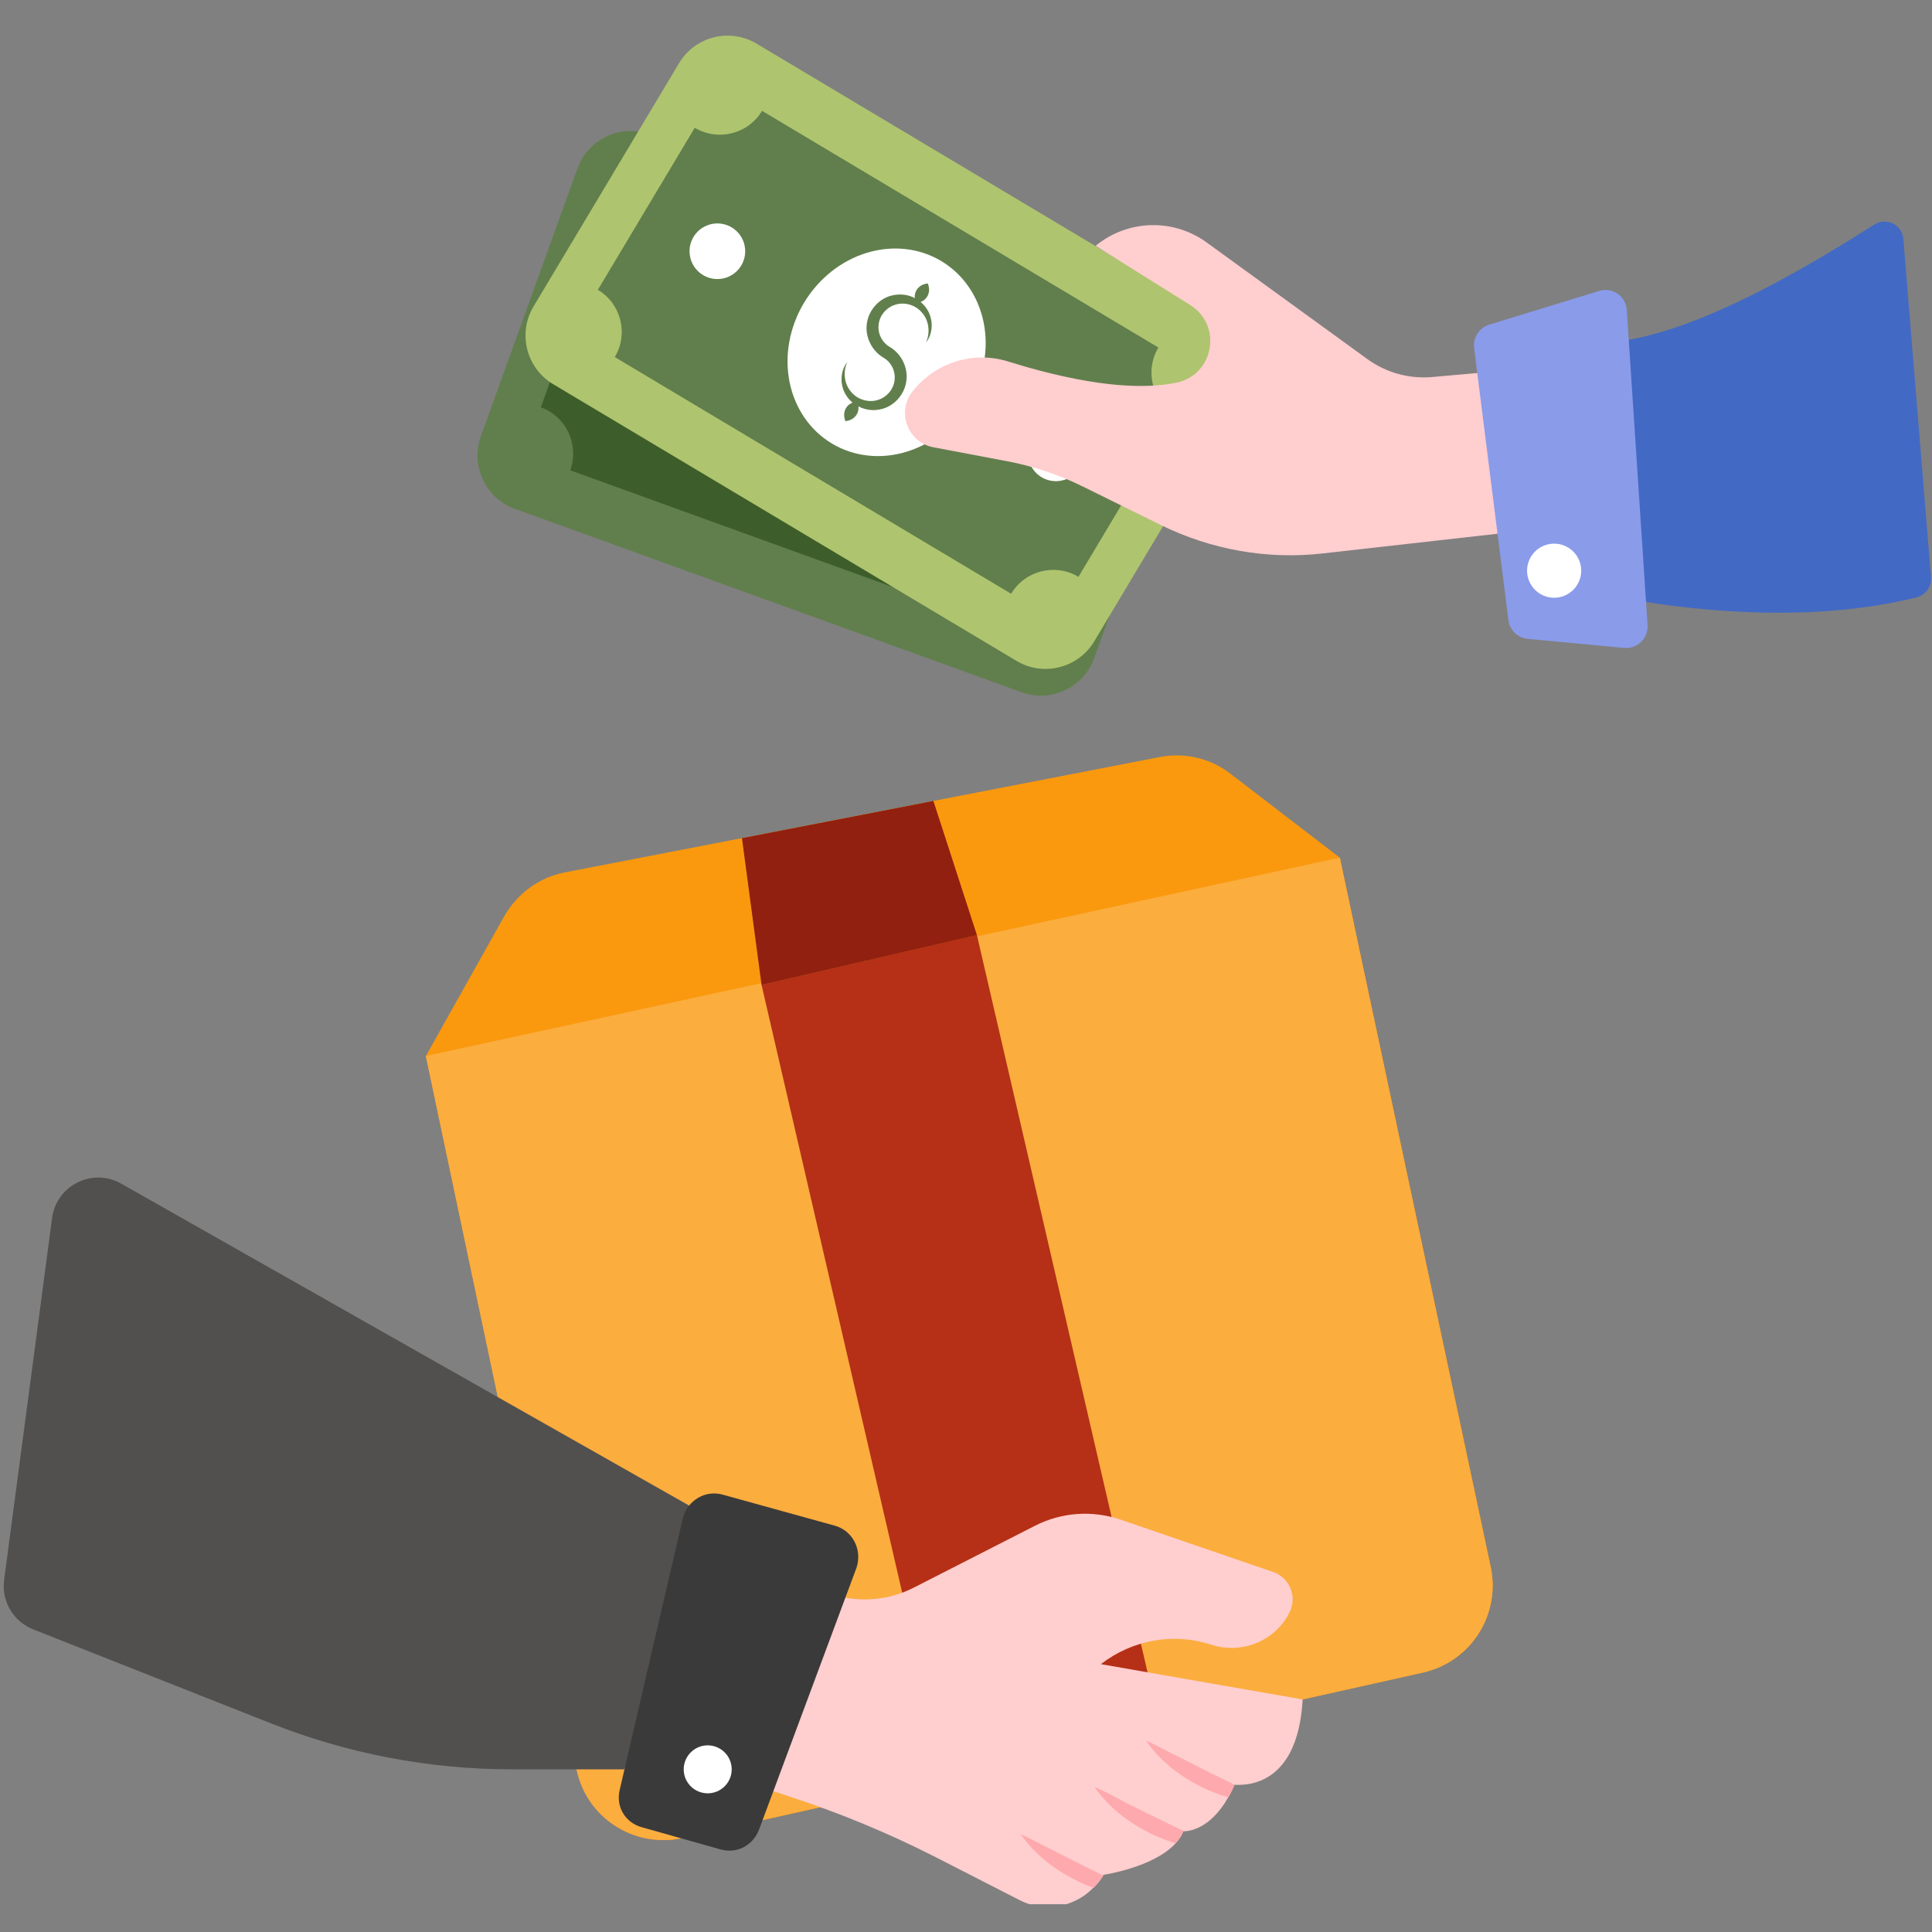 <svg xmlns="http://www.w3.org/2000/svg" xmlns:xlink="http://www.w3.org/1999/xlink" width="500" zoomAndPan="magnify" viewBox="0 0 375 375" height="500" preserveAspectRatio="xMidYMid meet" version="1.0"><rect x="0" y="0" width="375" height="375" fill="#808080" stroke="none"/><defs><clipPath id="39929efa6f"><path d="M 137 293 L 253 293 L 253 369.613 L 137 369.613 Z M 137 293 " clip-rule="nonzero"/></clipPath></defs><path fill="#fa990e" d="M 276.199 324.633 L 132.59 356.738 C 132.527 356.738 132.398 356.805 132.332 356.805 C 123.043 358.738 113.945 352.871 111.949 343.586 C 111.883 343.523 111.883 343.523 111.883 343.461 L 82.66 204.973 L 97.883 177.828 C 100.398 173.445 104.656 170.285 109.688 169.32 L 144.012 162.68 L 181.172 155.461 L 225.102 146.945 C 229.941 145.98 235.039 147.207 238.91 150.238 L 260.07 166.484 L 289.359 304.133 C 291.297 313.414 285.488 322.57 276.199 324.633 Z M 276.199 324.633 " fill-opacity="1" fill-rule="nonzero"/><path fill="#fbad3e" d="M 276.184 324.652 L 132.57 356.723 C 132.512 356.723 132.395 356.781 132.336 356.781 C 123.043 358.707 113.922 352.867 111.938 343.582 C 111.879 343.52 111.879 343.52 111.879 343.465 L 82.652 204.965 L 260.051 166.469 L 289.336 304.152 C 291.324 313.438 285.477 322.551 276.184 324.652 Z M 276.184 324.652 " fill-opacity="1" fill-rule="nonzero"/><path fill="#b53016" d="M 147.812 191.148 L 189.617 181.484 L 225.34 335.84 L 183.535 345.504 Z M 147.812 191.148 " fill-opacity="1" fill-rule="nonzero"/><path fill="#617f4d" d="M 231.125 75.801 L 212.387 127.746 C 210.328 133.453 204.012 136.43 198.332 134.375 L 99.918 98.758 C 94.238 96.703 91.281 90.367 93.34 84.66 L 112.074 32.719 C 114.156 26.953 120.453 24.031 126.133 26.086 L 224.547 61.703 C 230.227 63.762 233.203 70.039 231.125 75.801 Z M 231.125 75.801 " fill-opacity="1" fill-rule="nonzero"/><path fill="#3d5e2a" d="M 219.492 81.406 L 207.016 115.988 C 202.078 114.203 196.617 116.781 194.828 121.742 L 110.676 91.285 C 112.465 86.328 109.906 80.844 104.973 79.059 L 117.445 44.473 C 122.383 46.262 127.848 43.684 129.637 38.723 L 213.789 69.18 C 212 74.141 214.555 79.617 219.492 81.406 Z M 219.492 81.406 " fill-opacity="1" fill-rule="nonzero"/><path fill="#255299" d="M 128.637 61.273 C 128.984 61.344 129.32 61.445 129.648 61.582 C 129.973 61.719 130.285 61.887 130.578 62.082 C 130.871 62.281 131.145 62.508 131.395 62.758 C 131.645 63.012 131.867 63.285 132.062 63.578 C 132.258 63.875 132.426 64.188 132.559 64.516 C 132.691 64.844 132.793 65.184 132.863 65.531 C 132.93 65.879 132.965 66.234 132.965 66.59 C 132.961 66.945 132.926 67.297 132.855 67.645 C 132.785 67.992 132.684 68.332 132.547 68.66 C 132.41 68.988 132.242 69.301 132.047 69.594 C 131.848 69.891 131.625 70.164 131.371 70.414 C 131.121 70.664 130.848 70.891 130.555 71.086 C 130.258 71.285 129.945 71.449 129.617 71.586 C 129.289 71.723 128.953 71.824 128.605 71.895 C 128.258 71.961 127.906 71.996 127.551 71.996 C 127.199 71.996 126.848 71.961 126.5 71.891 C 126.152 71.82 125.816 71.719 125.488 71.582 C 125.16 71.445 124.852 71.277 124.559 71.082 C 124.262 70.883 123.992 70.656 123.742 70.406 C 123.492 70.156 123.27 69.879 123.074 69.586 C 122.875 69.289 122.711 68.977 122.578 68.648 C 122.441 68.32 122.34 67.98 122.273 67.633 C 122.203 67.285 122.172 66.93 122.172 66.574 C 122.172 66.219 122.207 65.867 122.277 65.52 C 122.348 65.172 122.453 64.832 122.59 64.504 C 122.727 64.176 122.891 63.863 123.09 63.57 C 123.289 63.273 123.512 63 123.762 62.75 C 124.016 62.5 124.289 62.273 124.582 62.078 C 124.879 61.879 125.188 61.715 125.516 61.578 C 125.844 61.441 126.184 61.34 126.531 61.27 C 126.879 61.203 127.227 61.168 127.582 61.168 C 127.938 61.168 128.289 61.203 128.637 61.273 Z M 128.637 61.273 " fill-opacity="1" fill-rule="nonzero"/><path fill="#255299" d="M 200.5 87.277 C 200.848 87.348 201.184 87.453 201.512 87.59 C 201.84 87.727 202.148 87.891 202.445 88.09 C 202.738 88.289 203.008 88.512 203.258 88.766 C 203.508 89.016 203.73 89.289 203.93 89.586 C 204.125 89.879 204.289 90.191 204.426 90.523 C 204.559 90.852 204.66 91.188 204.73 91.539 C 204.797 91.887 204.832 92.238 204.828 92.594 C 204.828 92.949 204.793 93.301 204.723 93.648 C 204.652 94 204.551 94.336 204.414 94.664 C 204.277 94.992 204.109 95.305 203.91 95.602 C 203.715 95.895 203.488 96.168 203.238 96.422 C 202.988 96.672 202.715 96.895 202.418 97.094 C 202.125 97.289 201.812 97.457 201.484 97.594 C 201.156 97.727 200.82 97.828 200.473 97.898 C 200.125 97.969 199.773 98.004 199.418 98 C 199.062 98 198.715 97.965 198.367 97.898 C 198.02 97.828 197.68 97.723 197.355 97.586 C 197.027 97.449 196.719 97.285 196.422 97.086 C 196.129 96.887 195.855 96.664 195.605 96.41 C 195.355 96.16 195.133 95.887 194.938 95.59 C 194.742 95.293 194.578 94.984 194.441 94.652 C 194.309 94.324 194.207 93.988 194.137 93.637 C 194.07 93.289 194.035 92.938 194.039 92.582 C 194.039 92.227 194.074 91.875 194.145 91.527 C 194.215 91.176 194.316 90.84 194.453 90.512 C 194.59 90.184 194.758 89.871 194.957 89.574 C 195.152 89.281 195.379 89.008 195.629 88.754 C 195.879 88.504 196.152 88.281 196.449 88.082 C 196.742 87.887 197.055 87.719 197.383 87.582 C 197.711 87.449 198.047 87.344 198.395 87.277 C 198.742 87.207 199.094 87.172 199.449 87.176 C 199.805 87.176 200.152 87.211 200.5 87.277 Z M 200.5 87.277 " fill-opacity="1" fill-rule="nonzero"/><path fill="#8a9bea" d="M 169.137 60.703 C 169.711 60.906 170.277 61.141 170.828 61.406 C 171.379 61.672 171.918 61.969 172.438 62.293 C 172.957 62.617 173.461 62.969 173.949 63.348 C 174.434 63.73 174.898 64.137 175.348 64.57 C 175.793 65.004 176.215 65.461 176.617 65.941 C 177.02 66.422 177.398 66.926 177.75 67.449 C 178.105 67.973 178.434 68.52 178.734 69.082 C 179.039 69.645 179.312 70.223 179.559 70.82 C 179.809 71.418 180.027 72.027 180.219 72.648 C 180.41 73.273 180.57 73.906 180.703 74.551 C 180.836 75.199 180.938 75.852 181.008 76.512 C 181.082 77.172 181.125 77.836 181.133 78.504 C 181.145 79.172 181.129 79.844 181.078 80.516 C 181.031 81.184 180.949 81.855 180.84 82.52 C 180.73 83.188 180.594 83.852 180.422 84.508 C 180.254 85.164 180.059 85.812 179.832 86.449 C 179.605 87.09 179.352 87.719 179.07 88.336 C 178.789 88.953 178.48 89.555 178.145 90.141 C 177.812 90.73 177.453 91.301 177.07 91.852 C 176.684 92.406 176.277 92.938 175.848 93.449 C 175.418 93.965 174.969 94.453 174.496 94.922 C 174.027 95.391 173.535 95.836 173.027 96.254 C 172.52 96.672 171.996 97.062 171.453 97.43 C 170.914 97.793 170.359 98.129 169.793 98.438 C 169.223 98.746 168.645 99.027 168.059 99.273 C 167.469 99.523 166.871 99.738 166.266 99.926 C 165.66 100.113 165.051 100.266 164.438 100.387 C 163.82 100.508 163.203 100.598 162.586 100.656 C 161.965 100.711 161.348 100.734 160.73 100.727 C 160.113 100.719 159.5 100.676 158.891 100.602 C 158.281 100.527 157.676 100.418 157.082 100.277 C 156.484 100.137 155.898 99.965 155.324 99.762 C 154.746 99.559 154.184 99.324 153.629 99.059 C 153.078 98.793 152.543 98.5 152.02 98.176 C 151.5 97.852 150.996 97.496 150.512 97.117 C 150.023 96.738 149.559 96.328 149.113 95.898 C 148.664 95.465 148.242 95.008 147.84 94.527 C 147.438 94.047 147.062 93.543 146.707 93.016 C 146.352 92.492 146.027 91.949 145.723 91.387 C 145.422 90.824 145.145 90.242 144.898 89.648 C 144.652 89.051 144.434 88.441 144.242 87.816 C 144.051 87.191 143.887 86.559 143.758 85.914 C 143.625 85.27 143.523 84.617 143.449 83.957 C 143.379 83.297 143.336 82.633 143.324 81.965 C 143.312 81.293 143.332 80.625 143.379 79.953 C 143.43 79.281 143.508 78.613 143.617 77.945 C 143.727 77.277 143.867 76.617 144.035 75.961 C 144.203 75.305 144.402 74.656 144.625 74.016 C 144.852 73.375 145.105 72.75 145.391 72.133 C 145.672 71.516 145.977 70.914 146.312 70.324 C 146.648 69.738 147.008 69.168 147.391 68.613 C 147.773 68.062 148.18 67.527 148.609 67.016 C 149.039 66.504 149.488 66.012 149.961 65.543 C 150.434 65.074 150.922 64.633 151.43 64.215 C 151.938 63.797 152.465 63.402 153.004 63.039 C 153.543 62.672 154.098 62.336 154.668 62.027 C 155.234 61.719 155.812 61.441 156.402 61.191 C 156.992 60.945 157.586 60.727 158.191 60.543 C 158.797 60.355 159.406 60.199 160.023 60.078 C 160.637 59.957 161.254 59.867 161.875 59.812 C 162.492 59.754 163.113 59.73 163.73 59.738 C 164.348 59.75 164.961 59.793 165.57 59.867 C 166.18 59.941 166.781 60.047 167.379 60.188 C 167.973 60.328 168.559 60.5 169.137 60.703 Z M 169.137 60.703 " fill-opacity="1" fill-rule="nonzero"/><path fill="#ffffff" d="M 167.055 85.164 C 167.016 82.484 165.152 79.984 162.645 79.09 C 161 78.539 159.785 76.941 159.695 75.195 C 159.535 73.445 160.551 71.645 162.164 70.793 C 163.77 69.922 165.945 70.066 167.484 71.309 C 169.059 72.5 169.875 74.738 169.359 76.902 C 170.398 74.926 169.996 72.18 168.285 70.43 C 167.871 70.004 167.387 69.641 166.859 69.348 C 167.02 69.242 167.16 69.129 167.289 69.012 C 167.582 68.723 167.785 68.398 167.914 68.051 C 168.039 67.699 168.09 67.32 168.051 66.91 C 167.996 66.496 167.883 66.059 167.535 65.535 C 166.93 65.715 166.566 65.98 166.262 66.262 C 165.969 66.555 165.766 66.875 165.641 67.227 C 165.516 67.578 165.465 67.957 165.508 68.367 C 165.527 68.516 165.559 68.672 165.602 68.832 C 165.434 68.781 165.266 68.723 165.09 68.684 C 163.863 68.43 162.551 68.582 161.371 69.074 C 158.965 70.039 157.32 72.637 157.406 75.301 C 157.453 77.98 159.309 80.484 161.82 81.375 C 163.469 81.922 164.68 83.523 164.773 85.27 C 164.934 87.02 163.918 88.824 162.301 89.676 C 160.695 90.543 158.52 90.402 156.98 89.156 C 155.402 87.965 154.59 85.723 155.105 83.562 C 154.066 85.539 154.473 88.285 156.18 90.031 C 156.59 90.465 157.07 90.828 157.598 91.117 C 157.441 91.223 157.301 91.336 157.176 91.453 C 156.883 91.742 156.676 92.062 156.551 92.414 C 156.426 92.766 156.379 93.145 156.418 93.555 C 156.477 93.969 156.586 94.406 156.934 94.926 C 157.531 94.75 157.895 94.484 158.203 94.199 C 158.496 93.91 158.699 93.59 158.828 93.238 C 158.953 92.887 159.004 92.512 158.961 92.102 C 158.941 91.945 158.91 91.789 158.863 91.625 C 160.23 92.023 161.742 91.988 163.094 91.387 C 165.496 90.422 167.145 87.828 167.055 85.164 Z M 167.055 85.164 " fill-opacity="1" fill-rule="nonzero"/><path fill="#8a9bea" d="M 127.367 61.914 C 127.715 61.984 128.051 62.09 128.379 62.227 C 128.703 62.363 129.016 62.527 129.309 62.727 C 129.605 62.926 129.875 63.148 130.125 63.402 C 130.375 63.652 130.598 63.926 130.793 64.223 C 130.988 64.52 131.156 64.828 131.289 65.16 C 131.426 65.488 131.527 65.824 131.594 66.176 C 131.664 66.523 131.695 66.875 131.695 67.23 C 131.695 67.586 131.66 67.938 131.59 68.285 C 131.52 68.637 131.414 68.973 131.277 69.301 C 131.141 69.629 130.977 69.941 130.777 70.238 C 130.578 70.531 130.355 70.805 130.105 71.059 C 129.852 71.309 129.578 71.531 129.285 71.73 C 128.988 71.926 128.68 72.094 128.352 72.23 C 128.023 72.363 127.684 72.469 127.336 72.535 C 126.988 72.605 126.637 72.641 126.285 72.641 C 125.93 72.637 125.578 72.602 125.23 72.535 C 124.883 72.465 124.547 72.359 124.219 72.223 C 123.895 72.086 123.582 71.922 123.289 71.723 C 122.996 71.523 122.723 71.301 122.473 71.047 C 122.223 70.797 122 70.523 121.805 70.227 C 121.609 69.934 121.441 69.621 121.309 69.289 C 121.172 68.961 121.07 68.625 121.004 68.273 C 120.938 67.926 120.902 67.574 120.902 67.219 C 120.906 66.863 120.941 66.512 121.012 66.164 C 121.078 65.812 121.184 65.477 121.32 65.148 C 121.457 64.82 121.625 64.508 121.82 64.211 C 122.02 63.918 122.242 63.645 122.496 63.391 C 122.746 63.141 123.02 62.918 123.312 62.719 C 123.609 62.523 123.922 62.355 124.25 62.219 C 124.574 62.086 124.914 61.984 125.262 61.914 C 125.609 61.844 125.961 61.809 126.312 61.812 C 126.668 61.812 127.02 61.848 127.367 61.914 Z M 127.367 61.914 " fill-opacity="1" fill-rule="nonzero"/><path fill="#8a9bea" d="M 199.234 87.926 C 199.578 87.996 199.918 88.102 200.242 88.238 C 200.57 88.371 200.883 88.539 201.176 88.738 C 201.469 88.938 201.742 89.16 201.992 89.414 C 202.242 89.664 202.465 89.938 202.66 90.234 C 202.855 90.527 203.02 90.84 203.156 91.172 C 203.289 91.5 203.391 91.836 203.461 92.188 C 203.527 92.535 203.562 92.887 203.562 93.242 C 203.559 93.598 203.523 93.949 203.453 94.297 C 203.383 94.648 203.281 94.984 203.145 95.312 C 203.008 95.641 202.84 95.953 202.645 96.25 C 202.445 96.543 202.223 96.816 201.969 97.07 C 201.719 97.32 201.445 97.543 201.148 97.742 C 200.855 97.938 200.543 98.105 200.215 98.242 C 199.887 98.375 199.551 98.477 199.203 98.547 C 198.855 98.617 198.504 98.652 198.148 98.648 C 197.797 98.648 197.445 98.613 197.098 98.547 C 196.75 98.477 196.414 98.371 196.086 98.234 C 195.758 98.098 195.449 97.934 195.156 97.734 C 194.859 97.535 194.59 97.312 194.34 97.059 C 194.09 96.809 193.867 96.535 193.672 96.238 C 193.473 95.941 193.309 95.633 193.176 95.301 C 193.039 94.973 192.938 94.637 192.871 94.285 C 192.801 93.938 192.77 93.586 192.77 93.23 C 192.77 92.875 192.805 92.523 192.875 92.176 C 192.945 91.824 193.051 91.488 193.188 91.16 C 193.32 90.832 193.488 90.52 193.688 90.223 C 193.883 89.93 194.109 89.656 194.359 89.402 C 194.613 89.152 194.883 88.93 195.18 88.73 C 195.477 88.535 195.785 88.367 196.113 88.23 C 196.441 88.098 196.781 87.992 197.129 87.926 C 197.477 87.855 197.824 87.82 198.18 87.82 C 198.535 87.824 198.887 87.859 199.234 87.926 Z M 199.234 87.926 " fill-opacity="1" fill-rule="nonzero"/><path fill="#aec46e" d="M 240.625 77.262 L 212.383 124.496 C 209.277 129.684 202.508 131.387 197.316 128.285 L 107.348 74.559 C 102.156 71.457 100.449 64.688 103.551 59.5 L 131.797 12.266 C 134.93 7.027 141.672 5.375 146.863 8.477 L 236.832 62.207 C 242.023 65.305 243.762 72.02 240.625 77.262 Z M 240.625 77.262 " fill-opacity="1" fill-rule="nonzero"/><path fill="#617f4d" d="M 228.133 80.512 L 209.328 111.961 C 204.816 109.266 198.957 110.742 196.262 115.25 L 119.332 69.309 C 122.031 64.801 120.555 58.945 116.043 56.25 L 134.848 24.801 C 139.363 27.496 145.219 26.023 147.914 21.512 L 224.844 67.453 C 222.148 71.965 223.621 77.816 228.133 80.512 Z M 228.133 80.512 " fill-opacity="1" fill-rule="nonzero"/><path fill="#255299" d="M 211.707 87.609 C 211.707 87.965 211.672 88.316 211.605 88.664 C 211.535 89.012 211.434 89.348 211.297 89.676 C 211.16 90.004 210.996 90.316 210.797 90.609 C 210.602 90.902 210.379 91.176 210.125 91.426 C 209.875 91.68 209.602 91.902 209.309 92.098 C 209.012 92.297 208.703 92.461 208.375 92.598 C 208.047 92.734 207.707 92.836 207.359 92.906 C 207.012 92.973 206.66 93.008 206.309 93.008 C 205.953 93.008 205.602 92.973 205.254 92.906 C 204.906 92.836 204.566 92.734 204.242 92.598 C 203.914 92.461 203.602 92.297 203.309 92.098 C 203.012 91.902 202.738 91.68 202.488 91.426 C 202.238 91.176 202.012 90.902 201.816 90.609 C 201.621 90.316 201.453 90.004 201.316 89.676 C 201.184 89.348 201.078 89.012 201.012 88.664 C 200.941 88.316 200.906 87.965 200.906 87.609 C 200.906 87.258 200.941 86.906 201.012 86.559 C 201.078 86.211 201.184 85.871 201.316 85.547 C 201.453 85.219 201.621 84.906 201.816 84.613 C 202.012 84.316 202.238 84.047 202.488 83.793 C 202.738 83.543 203.012 83.32 203.309 83.125 C 203.602 82.926 203.914 82.762 204.242 82.625 C 204.566 82.488 204.906 82.387 205.254 82.316 C 205.602 82.25 205.953 82.215 206.309 82.215 C 206.66 82.215 207.012 82.25 207.359 82.316 C 207.707 82.387 208.047 82.488 208.375 82.625 C 208.703 82.762 209.012 82.926 209.309 83.125 C 209.602 83.32 209.875 83.543 210.125 83.793 C 210.379 84.047 210.602 84.316 210.797 84.613 C 210.996 84.906 211.16 85.219 211.297 85.547 C 211.434 85.871 211.535 86.211 211.605 86.559 C 211.672 86.906 211.707 87.258 211.707 87.609 Z M 211.707 87.609 " fill-opacity="1" fill-rule="nonzero"/><path fill="#ffffff" d="M 182.688 50.66 C 183.211 50.977 183.719 51.316 184.207 51.688 C 184.695 52.055 185.164 52.449 185.613 52.871 C 186.062 53.293 186.484 53.738 186.887 54.207 C 187.289 54.676 187.668 55.164 188.02 55.676 C 188.371 56.188 188.699 56.719 189 57.27 C 189.301 57.82 189.57 58.387 189.816 58.973 C 190.059 59.555 190.273 60.152 190.461 60.762 C 190.648 61.375 190.801 61.996 190.93 62.629 C 191.055 63.258 191.152 63.898 191.215 64.547 C 191.281 65.195 191.316 65.848 191.32 66.504 C 191.32 67.16 191.293 67.82 191.234 68.48 C 191.18 69.141 191.09 69.797 190.969 70.453 C 190.852 71.109 190.699 71.762 190.52 72.406 C 190.34 73.055 190.133 73.691 189.895 74.324 C 189.656 74.953 189.391 75.574 189.098 76.18 C 188.805 76.789 188.484 77.383 188.137 77.965 C 187.789 78.543 187.418 79.109 187.02 79.656 C 186.621 80.203 186.203 80.73 185.762 81.238 C 185.316 81.746 184.852 82.23 184.367 82.695 C 183.883 83.16 183.379 83.602 182.859 84.016 C 182.336 84.434 181.801 84.82 181.246 85.188 C 180.691 85.551 180.125 85.887 179.543 86.195 C 178.965 86.504 178.371 86.781 177.77 87.031 C 177.168 87.281 176.559 87.5 175.941 87.688 C 175.324 87.875 174.703 88.031 174.078 88.16 C 173.453 88.285 172.824 88.379 172.195 88.438 C 171.562 88.5 170.934 88.531 170.309 88.527 C 169.68 88.523 169.059 88.488 168.441 88.418 C 167.82 88.352 167.211 88.254 166.609 88.121 C 166.004 87.988 165.41 87.824 164.828 87.629 C 164.246 87.438 163.676 87.211 163.117 86.957 C 162.559 86.699 162.02 86.414 161.492 86.102 C 160.969 85.789 160.461 85.445 159.973 85.078 C 159.484 84.707 159.016 84.312 158.566 83.891 C 158.117 83.469 157.695 83.027 157.293 82.555 C 156.891 82.086 156.512 81.598 156.16 81.086 C 155.809 80.574 155.48 80.043 155.18 79.492 C 154.879 78.941 154.609 78.375 154.363 77.793 C 154.121 77.207 153.906 76.609 153.719 76 C 153.535 75.391 153.379 74.766 153.25 74.137 C 153.125 73.504 153.027 72.863 152.965 72.215 C 152.898 71.566 152.863 70.914 152.859 70.258 C 152.859 69.602 152.887 68.941 152.945 68.281 C 153.004 67.625 153.09 66.965 153.211 66.309 C 153.328 65.652 153.48 65 153.66 64.355 C 153.84 63.707 154.047 63.07 154.285 62.441 C 154.523 61.809 154.789 61.191 155.082 60.582 C 155.375 59.973 155.695 59.379 156.043 58.797 C 156.391 58.219 156.762 57.656 157.16 57.109 C 157.559 56.562 157.977 56.035 158.418 55.527 C 158.863 55.016 159.328 54.531 159.812 54.066 C 160.297 53.602 160.801 53.164 161.32 52.746 C 161.844 52.332 162.379 51.941 162.934 51.578 C 163.488 51.211 164.055 50.875 164.637 50.57 C 165.215 50.262 165.809 49.98 166.41 49.73 C 167.012 49.484 167.621 49.262 168.238 49.074 C 168.855 48.887 169.477 48.73 170.102 48.605 C 170.727 48.477 171.355 48.387 171.984 48.324 C 172.617 48.262 173.246 48.234 173.871 48.234 C 174.5 48.238 175.121 48.273 175.738 48.344 C 176.359 48.41 176.969 48.512 177.574 48.641 C 178.176 48.773 178.77 48.938 179.352 49.133 C 179.938 49.328 180.504 49.551 181.062 49.809 C 181.621 50.062 182.16 50.348 182.688 50.66 Z M 182.688 50.66 " fill-opacity="1" fill-rule="nonzero"/><path fill="#617f4d" d="M 175.898 74.133 C 176.363 71.504 175.008 68.699 172.711 67.344 C 171.199 66.488 170.309 64.691 170.551 62.965 C 170.723 61.223 172.062 59.656 173.812 59.133 C 175.551 58.59 177.664 59.148 178.938 60.66 C 180.262 62.125 180.637 64.473 179.727 66.492 C 181.121 64.754 181.242 61.992 179.895 59.953 C 179.566 59.453 179.16 59.004 178.695 58.617 C 178.875 58.543 179.035 58.461 179.184 58.371 C 179.523 58.145 179.785 57.867 179.977 57.551 C 180.168 57.234 180.289 56.871 180.328 56.461 C 180.352 56.047 180.324 55.598 180.082 55.02 C 179.457 55.078 179.047 55.266 178.691 55.484 C 178.352 55.715 178.09 55.988 177.898 56.309 C 177.711 56.629 177.59 56.988 177.555 57.398 C 177.543 57.551 177.547 57.711 177.559 57.875 C 177.402 57.793 177.25 57.703 177.086 57.633 C 175.926 57.145 174.609 57.043 173.355 57.301 C 170.809 57.781 168.703 60.008 168.281 62.629 C 167.82 65.262 169.172 68.066 171.469 69.422 C 172.984 70.273 173.871 72.074 173.633 73.801 C 173.457 75.543 172.121 77.113 170.371 77.637 C 168.629 78.176 166.516 77.621 165.238 76.105 C 163.918 74.637 163.539 72.289 164.457 70.273 C 163.062 72.012 162.938 74.773 164.289 76.809 C 164.609 77.312 165.012 77.762 165.477 78.145 C 165.301 78.219 165.141 78.301 164.996 78.391 C 164.652 78.617 164.391 78.895 164.203 79.215 C 164.012 79.531 163.895 79.895 163.855 80.305 C 163.832 80.723 163.855 81.168 164.098 81.746 C 164.723 81.684 165.129 81.496 165.484 81.277 C 165.828 81.047 166.09 80.773 166.281 80.457 C 166.473 80.137 166.594 79.777 166.629 79.367 C 166.641 79.215 166.637 79.051 166.625 78.887 C 167.891 79.535 169.383 79.789 170.824 79.461 C 173.371 78.98 175.477 76.758 175.898 74.133 Z M 175.898 74.133 " fill-opacity="1" fill-rule="nonzero"/><path fill="#ffffff" d="M 144.641 48.766 C 144.641 49.121 144.605 49.473 144.539 49.82 C 144.469 50.168 144.367 50.504 144.23 50.832 C 144.094 51.16 143.93 51.469 143.73 51.766 C 143.535 52.059 143.309 52.332 143.059 52.582 C 142.809 52.832 142.535 53.059 142.242 53.254 C 141.945 53.449 141.637 53.617 141.309 53.754 C 140.98 53.887 140.641 53.992 140.293 54.059 C 139.945 54.129 139.594 54.164 139.242 54.164 C 138.887 54.164 138.535 54.129 138.188 54.059 C 137.84 53.992 137.5 53.887 137.172 53.754 C 136.848 53.617 136.535 53.449 136.238 53.254 C 135.945 53.059 135.672 52.832 135.422 52.582 C 135.172 52.332 134.945 52.059 134.75 51.766 C 134.551 51.469 134.387 51.16 134.25 50.832 C 134.113 50.504 134.012 50.168 133.941 49.82 C 133.875 49.473 133.84 49.121 133.84 48.766 C 133.84 48.41 133.875 48.062 133.941 47.715 C 134.012 47.367 134.113 47.027 134.25 46.699 C 134.387 46.375 134.551 46.062 134.75 45.766 C 134.945 45.473 135.172 45.199 135.422 44.949 C 135.672 44.699 135.945 44.477 136.238 44.277 C 136.535 44.082 136.848 43.914 137.172 43.781 C 137.5 43.645 137.84 43.543 138.188 43.473 C 138.535 43.402 138.887 43.367 139.242 43.367 C 139.594 43.367 139.945 43.402 140.293 43.473 C 140.641 43.543 140.98 43.645 141.309 43.781 C 141.637 43.914 141.945 44.082 142.242 44.277 C 142.535 44.477 142.809 44.699 143.059 44.949 C 143.309 45.199 143.535 45.473 143.73 45.766 C 143.93 46.062 144.094 46.375 144.23 46.699 C 144.367 47.027 144.469 47.367 144.539 47.715 C 144.605 48.062 144.641 48.41 144.641 48.766 Z M 144.641 48.766 " fill-opacity="1" fill-rule="nonzero"/><path fill="#ffffff" d="M 210.34 87.996 C 210.34 88.352 210.305 88.703 210.238 89.051 C 210.168 89.398 210.066 89.734 209.93 90.062 C 209.793 90.391 209.629 90.699 209.43 90.996 C 209.234 91.289 209.008 91.562 208.758 91.812 C 208.508 92.062 208.234 92.289 207.941 92.484 C 207.645 92.68 207.332 92.848 207.008 92.984 C 206.68 93.117 206.34 93.223 205.992 93.289 C 205.645 93.359 205.293 93.395 204.941 93.395 C 204.586 93.395 204.234 93.359 203.887 93.289 C 203.539 93.223 203.199 93.117 202.871 92.984 C 202.547 92.848 202.234 92.68 201.938 92.484 C 201.645 92.289 201.371 92.062 201.121 91.812 C 200.871 91.562 200.645 91.289 200.449 90.996 C 200.25 90.699 200.086 90.391 199.949 90.062 C 199.812 89.734 199.711 89.398 199.641 89.051 C 199.574 88.703 199.539 88.352 199.539 87.996 C 199.539 87.641 199.574 87.293 199.641 86.945 C 199.711 86.598 199.812 86.258 199.949 85.93 C 200.086 85.605 200.25 85.293 200.449 84.996 C 200.645 84.703 200.871 84.43 201.121 84.18 C 201.371 83.93 201.645 83.707 201.938 83.508 C 202.234 83.312 202.547 83.145 202.871 83.012 C 203.199 82.875 203.539 82.773 203.887 82.703 C 204.234 82.633 204.586 82.598 204.941 82.598 C 205.293 82.598 205.645 82.633 205.992 82.703 C 206.34 82.773 206.68 82.875 207.008 83.012 C 207.332 83.145 207.645 83.312 207.941 83.508 C 208.234 83.707 208.508 83.93 208.758 84.18 C 209.008 84.43 209.234 84.703 209.43 84.996 C 209.629 85.293 209.793 85.605 209.93 85.93 C 210.066 86.258 210.168 86.598 210.238 86.945 C 210.305 87.293 210.34 87.641 210.34 87.996 Z M 210.34 87.996 " fill-opacity="1" fill-rule="nonzero"/><path fill="#51504f" d="M 138.027 294.648 L 23.531 229.746 C 17.957 226.586 10.949 230.066 10.109 236.418 L 0.801 306.668 C 0.254 310.781 2.578 314.734 6.438 316.258 L 52.641 334.523 C 67.516 340.406 83.371 343.426 99.367 343.426 L 121.191 343.426 Z M 138.027 294.648 " fill-opacity="1" fill-rule="nonzero"/><path fill="#4269c4" d="M 374.805 111.988 C 374.992 113.773 373.816 115.438 372.09 115.934 C 343.266 123.148 310.117 115.07 310.117 115.07 L 310.117 66.523 C 327.215 66.523 352.895 50.488 363.82 43.578 C 366.164 42.098 369.25 43.641 369.438 46.414 Z M 374.805 111.988 " fill-opacity="1" fill-rule="nonzero"/><path fill="#ffcecf" d="M 293.207 71.828 L 290.676 103.598 L 256.727 107.422 C 245.926 108.656 235 106.68 225.246 101.871 L 210.246 94.469 C 205.543 92.145 200.547 90.477 195.391 89.504 L 181.176 86.82 C 176.227 85.887 173.977 80.023 177.066 76.047 C 181.27 70.645 188.535 67.949 195.68 70.164 L 199.383 71.273 C 213.328 75.207 222.43 75.512 228.375 74.266 C 235.633 72.742 237.312 63.148 231.027 59.215 L 212.656 47.711 C 218.891 42.594 227.777 42.344 234.258 47.094 L 265.367 69.668 C 269.012 72.324 273.453 73.555 277.898 73.188 Z M 293.207 71.828 " fill-opacity="1" fill-rule="nonzero"/><path fill="#8a9bea" d="M 319.789 121.316 C 319.965 123.887 317.801 125.992 315.23 125.758 L 296.527 124.004 C 294.598 123.828 293.02 122.312 292.785 120.383 L 286.121 67.516 C 285.887 65.531 287.113 63.605 289.043 63.02 L 310.379 56.477 C 312.949 55.66 315.578 57.473 315.758 60.16 Z M 319.789 121.316 " fill-opacity="1" fill-rule="nonzero"/><path fill="#ffffff" d="M 306.914 110.773 C 306.914 111.117 306.879 111.457 306.812 111.797 C 306.746 112.133 306.645 112.465 306.512 112.781 C 306.383 113.102 306.219 113.402 306.027 113.688 C 305.836 113.977 305.617 114.242 305.375 114.484 C 305.129 114.73 304.863 114.945 304.578 115.137 C 304.293 115.328 303.988 115.492 303.668 115.625 C 303.352 115.754 303.023 115.855 302.684 115.922 C 302.344 115.988 302.004 116.023 301.66 116.023 C 301.312 116.023 300.973 115.988 300.633 115.922 C 300.297 115.855 299.965 115.754 299.648 115.625 C 299.328 115.492 299.027 115.328 298.738 115.137 C 298.453 114.945 298.188 114.73 297.941 114.484 C 297.699 114.242 297.48 113.977 297.289 113.688 C 297.098 113.402 296.938 113.102 296.805 112.781 C 296.672 112.465 296.57 112.133 296.504 111.797 C 296.438 111.457 296.402 111.117 296.402 110.773 C 296.402 110.426 296.438 110.086 296.504 109.746 C 296.57 109.41 296.672 109.082 296.805 108.762 C 296.938 108.445 297.098 108.141 297.289 107.855 C 297.48 107.566 297.699 107.301 297.941 107.059 C 298.188 106.816 298.453 106.598 298.738 106.406 C 299.027 106.215 299.328 106.051 299.648 105.922 C 299.965 105.789 300.297 105.688 300.633 105.621 C 300.973 105.555 301.312 105.52 301.66 105.52 C 302.004 105.52 302.344 105.555 302.684 105.621 C 303.023 105.688 303.352 105.789 303.668 105.922 C 303.988 106.051 304.293 106.215 304.578 106.406 C 304.863 106.598 305.129 106.816 305.375 107.059 C 305.617 107.301 305.836 107.566 306.027 107.855 C 306.219 108.141 306.383 108.445 306.512 108.762 C 306.645 109.082 306.746 109.41 306.812 109.746 C 306.879 110.086 306.914 110.426 306.914 110.773 Z M 306.914 110.773 " fill-opacity="1" fill-rule="nonzero"/><g clip-path="url(#39929efa6f)"><path fill="#ffcecf" d="M 252.844 329.855 C 251.875 347.52 240.844 346.426 239.684 346.426 L 239.617 346.426 C 239.234 347.324 238.844 348.168 238.395 348.875 C 234.848 355.125 230.652 355.449 229.812 355.449 C 229.75 355.449 229.684 355.449 229.684 355.449 C 229.363 356.289 228.844 357.062 228.199 357.77 C 223.941 362.477 214.199 363.898 214.199 363.898 C 214.199 363.961 214.137 363.961 214.137 364.027 C 213.621 364.93 212.977 365.699 212.266 366.41 C 212.199 366.41 212.199 366.41 212.199 366.41 C 209.941 368.797 206.652 370.148 203.363 370.148 C 201.492 370.148 199.621 369.699 197.879 368.797 L 181.621 360.477 C 172.395 355.773 162.848 351.84 152.977 348.617 L 137.367 343.461 L 148.59 304.004 L 159.172 308.645 C 165.043 311.156 171.688 311.094 177.43 308.125 L 200.91 296.137 C 206.137 293.496 212.07 293.105 217.555 294.977 L 247.23 305.16 C 249.555 306 250.906 308.258 250.906 310.449 C 250.906 311.156 250.715 312.062 250.395 312.77 C 248.266 317.219 243.812 319.863 239.039 319.863 C 237.684 319.863 236.395 319.668 235.039 319.219 C 227.75 316.832 219.812 318.312 213.75 322.957 L 213.75 323.023 Z M 252.844 329.855 " fill-opacity="1" fill-rule="nonzero"/></g><path fill="#3a3a3a" d="M 166.238 304.324 L 147.301 355.203 C 146.07 358.301 142.914 359.879 139.758 358.941 L 124.621 354.68 C 121.348 353.805 119.477 350.648 120.293 347.379 L 132.57 294.57 C 133.504 291.184 136.953 289.137 140.344 290.129 L 162.086 296.148 C 165.535 297.141 167.406 300.82 166.238 304.324 Z M 166.238 304.324 " fill-opacity="1" fill-rule="nonzero"/><path fill="#ffffff" d="M 142.023 343.426 C 142.023 343.734 141.992 344.035 141.934 344.336 C 141.875 344.637 141.785 344.926 141.668 345.207 C 141.551 345.492 141.406 345.758 141.238 346.012 C 141.066 346.266 140.875 346.504 140.656 346.719 C 140.441 346.934 140.207 347.129 139.953 347.297 C 139.699 347.469 139.43 347.609 139.148 347.727 C 138.863 347.844 138.574 347.934 138.273 347.992 C 137.973 348.051 137.672 348.082 137.363 348.082 C 137.059 348.082 136.754 348.051 136.457 347.992 C 136.156 347.934 135.863 347.844 135.582 347.727 C 135.297 347.609 135.031 347.469 134.777 347.297 C 134.523 347.129 134.285 346.934 134.07 346.719 C 133.855 346.504 133.66 346.266 133.492 346.012 C 133.32 345.758 133.176 345.492 133.059 345.207 C 132.941 344.926 132.855 344.637 132.797 344.336 C 132.734 344.035 132.707 343.734 132.707 343.426 C 132.707 343.121 132.734 342.82 132.797 342.52 C 132.855 342.219 132.941 341.926 133.059 341.645 C 133.176 341.363 133.32 341.094 133.492 340.84 C 133.66 340.586 133.855 340.352 134.07 340.137 C 134.285 339.918 134.523 339.727 134.777 339.555 C 135.031 339.387 135.297 339.242 135.582 339.125 C 135.863 339.008 136.156 338.922 136.457 338.859 C 136.754 338.801 137.059 338.77 137.363 338.77 C 137.672 338.77 137.973 338.801 138.273 338.859 C 138.574 338.922 138.863 339.008 139.148 339.125 C 139.43 339.242 139.699 339.387 139.953 339.555 C 140.207 339.727 140.441 339.918 140.656 340.137 C 140.875 340.352 141.066 340.586 141.238 340.84 C 141.406 341.094 141.551 341.363 141.668 341.645 C 141.785 341.926 141.875 342.219 141.934 342.52 C 141.992 342.82 142.023 343.121 142.023 343.426 Z M 142.023 343.426 " fill-opacity="1" fill-rule="nonzero"/><path fill="#fea9ad" d="M 239.617 346.426 C 239.234 347.324 238.844 348.168 238.395 348.875 C 236.652 348.359 234.91 347.648 233.234 346.875 C 229.039 344.746 225.102 341.781 222.457 337.852 C 224.652 338.816 226.586 339.977 228.652 340.945 L 234.652 343.977 Z M 239.617 346.426 " fill-opacity="1" fill-rule="nonzero"/><path fill="#fea9ad" d="M 229.812 355.449 C 229.75 355.449 229.684 355.449 229.684 355.449 C 229.363 356.289 228.844 357.062 228.199 357.77 C 226.457 357.254 224.848 356.613 223.234 355.84 C 219.039 353.711 215.168 350.809 212.457 346.875 C 214.652 347.777 216.652 348.938 218.652 349.969 L 224.652 352.934 Z M 229.812 355.449 " fill-opacity="1" fill-rule="nonzero"/><path fill="#fea9ad" d="M 214.137 364.027 C 213.621 364.93 212.977 365.699 212.266 366.41 C 212.199 366.41 212.199 366.41 212.199 366.41 C 211.105 366.023 209.941 365.508 208.91 364.992 C 204.719 362.926 200.848 359.961 198.137 356.031 C 200.332 356.996 202.332 358.156 204.332 359.125 L 210.332 362.156 Z M 214.137 364.027 " fill-opacity="1" fill-rule="nonzero"/><path fill="#912010" d="M 189.621 181.508 L 147.816 191.176 L 144.012 162.68 L 181.172 155.461 Z M 189.621 181.508 " fill-opacity="1" fill-rule="nonzero"/></svg>